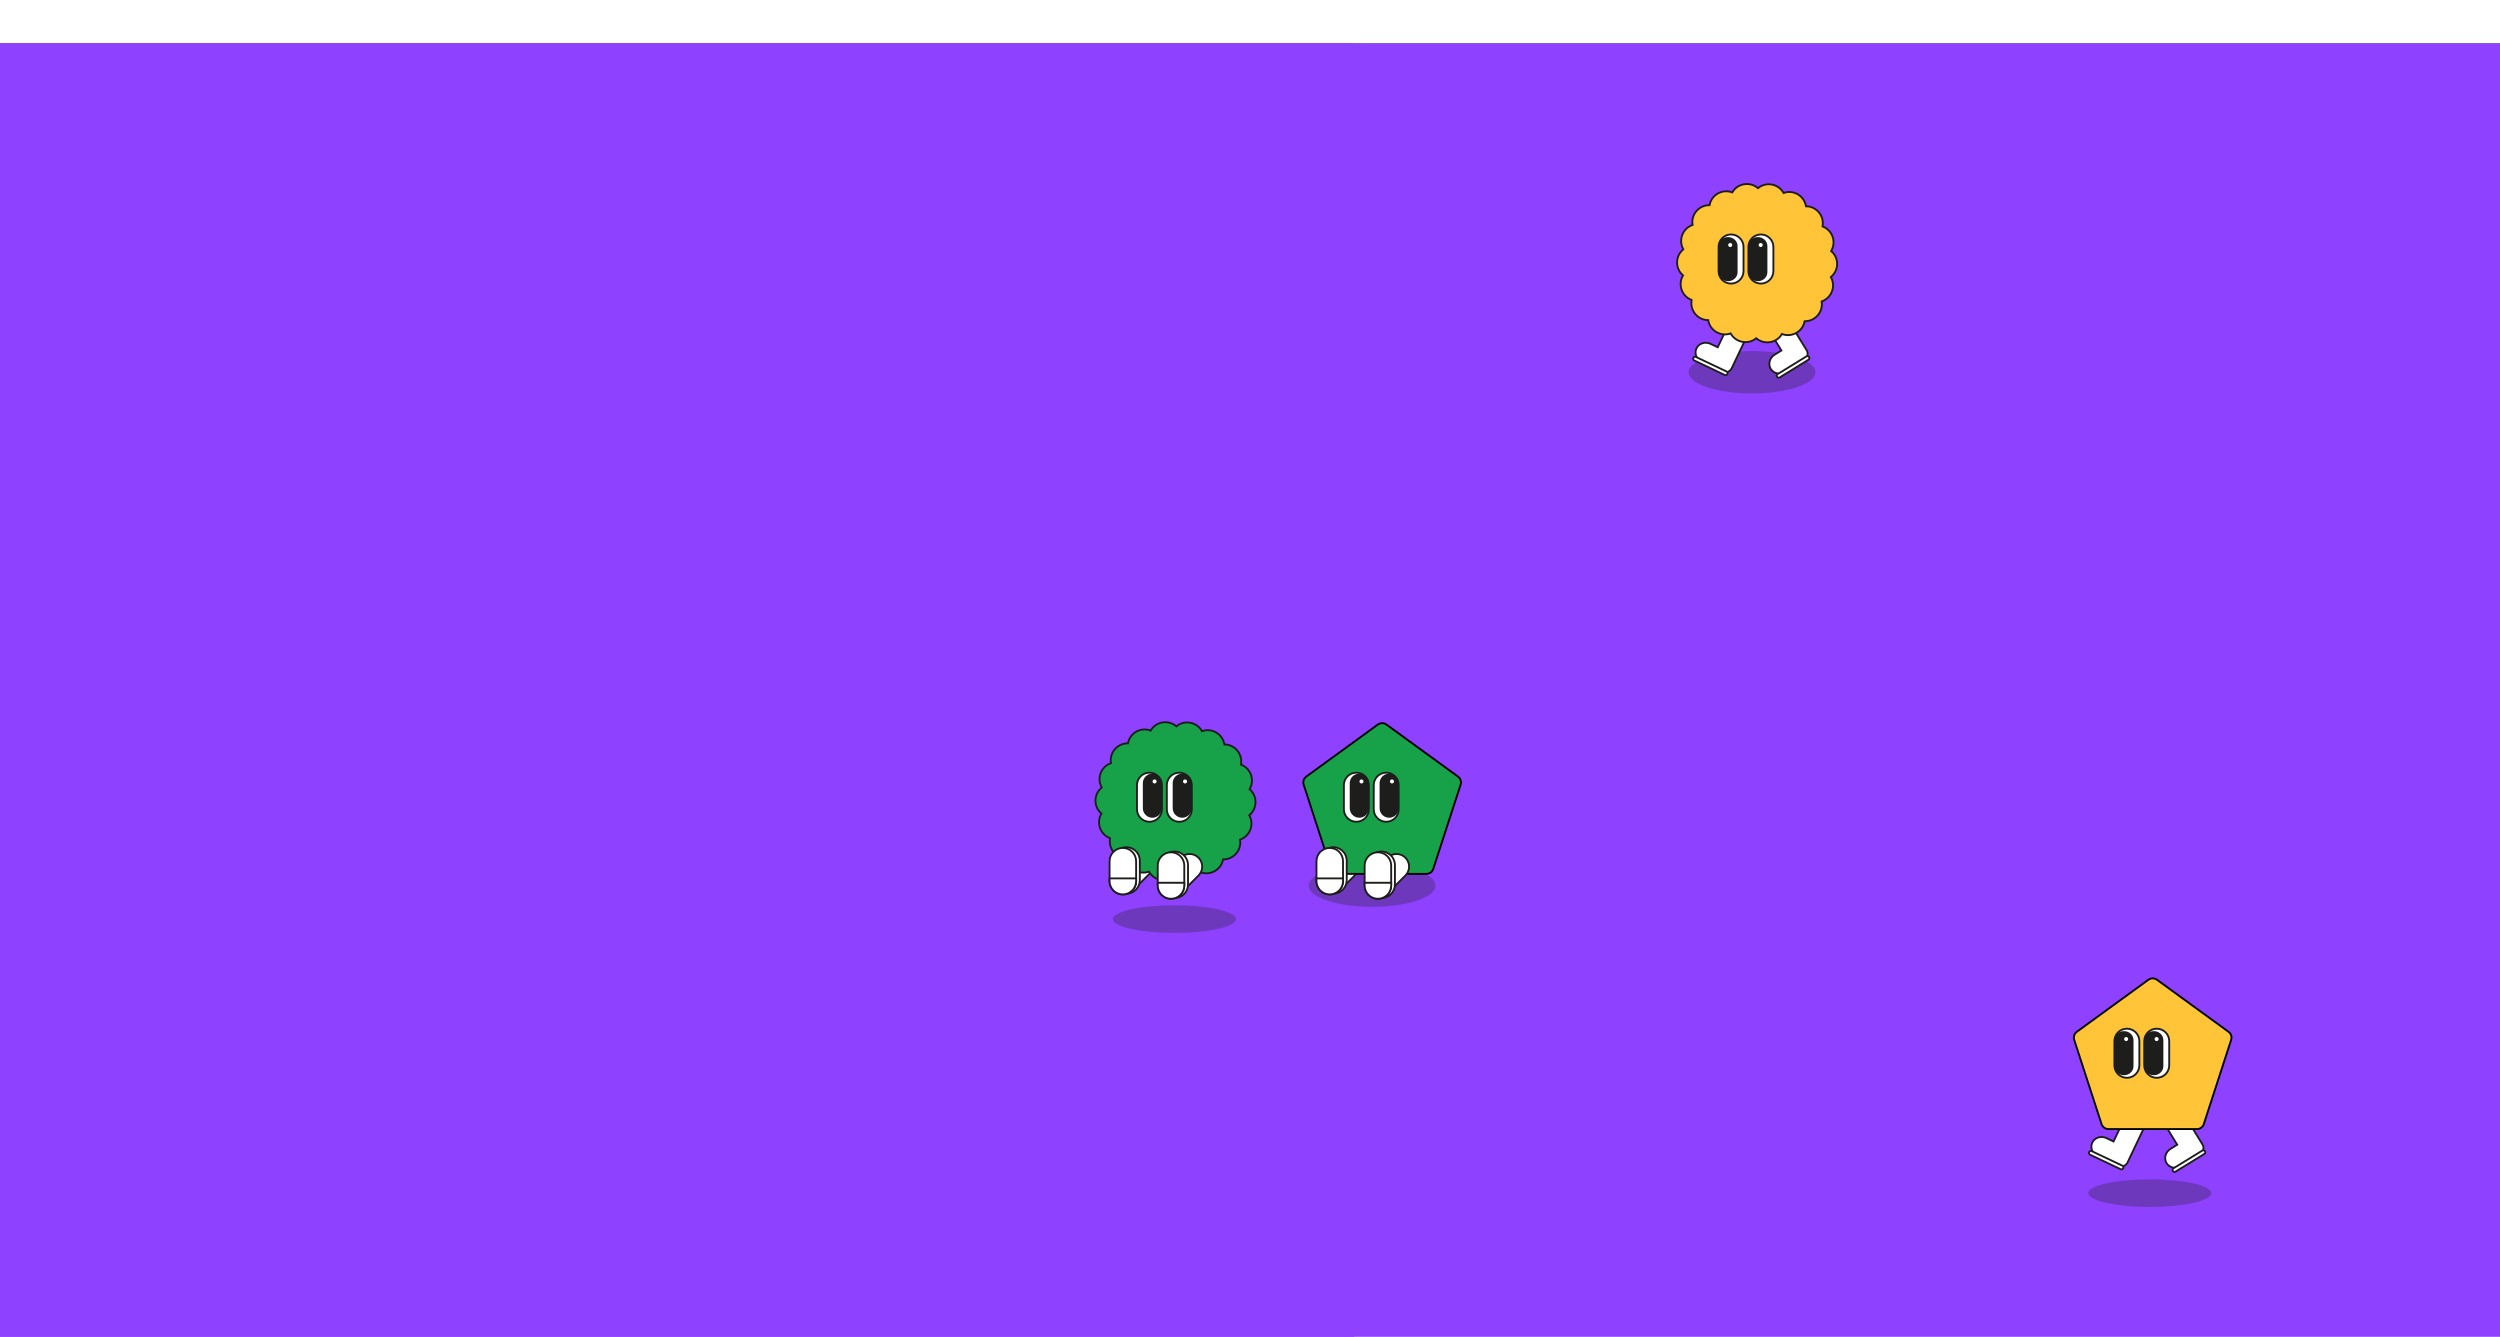 <svg width="100%" height="770" viewBox="0 0 1440 720" fill="none" xmlns="http://www.w3.org/2000/svg">
<rect x="0" y="0" width="1440" height="720" fill="#333333" stroke="none"/>
<rect width="780" height="770" fill="#8E41FF"/>
<rect width="1440" height="770" fill="#8E41FF"/>
<ellipse opacity="0.3" cx="676.483" cy="504.398" rx="35.448" ry="7.958" fill="#222222"/>
<path d="M666.005 474.408C668.843 471.57 668.843 466.968 666.005 464.13C663.167 461.292 658.565 461.292 655.727 464.13L644.582 475.275C641.744 478.113 641.744 482.715 644.582 485.553C647.42 488.391 652.022 488.391 654.861 485.553L666.005 474.408Z" fill="white" stroke="#1D1D1B" stroke-width="1.085" stroke-miterlimit="10"/>
<path d="M719.57 444.58C719.57 444.58 719.634 444.535 719.67 444.507C723.821 441.024 724.36 434.844 720.877 430.703C720.53 430.282 720.146 429.917 719.744 429.569C719.762 429.533 719.789 429.505 719.808 429.469C722.514 424.779 720.905 418.791 716.224 416.085C715.749 415.81 715.264 415.591 714.77 415.408C714.77 415.372 714.789 415.326 714.798 415.289C715.739 409.96 712.174 404.877 706.844 403.935C706.305 403.843 705.775 403.807 705.244 403.798C705.244 403.761 705.244 403.716 705.226 403.679C704.284 398.349 699.201 394.793 693.872 395.725C693.332 395.817 692.82 395.963 692.327 396.146C692.308 396.109 692.29 396.073 692.272 396.036C689.566 391.346 683.569 389.746 678.888 392.453C678.413 392.727 677.983 393.038 677.581 393.376C677.553 393.348 677.526 393.321 677.489 393.294C673.339 389.81 667.159 390.359 663.685 394.5C663.337 394.921 663.036 395.36 662.77 395.817C662.734 395.799 662.697 395.78 662.661 395.771C657.578 393.924 651.946 396.539 650.1 401.631C649.917 402.143 649.789 402.664 649.688 403.176C649.652 403.176 649.606 403.176 649.569 403.176C644.157 403.176 639.769 407.564 639.769 412.976C639.769 413.525 639.824 414.055 639.906 414.576C639.87 414.585 639.833 414.595 639.787 414.613C634.704 416.459 632.081 422.091 633.927 427.174C634.11 427.686 634.348 428.161 634.604 428.628C634.576 428.655 634.54 428.673 634.503 428.701C630.353 432.184 629.813 438.364 633.297 442.505C633.644 442.926 634.028 443.291 634.43 443.639C634.412 443.675 634.384 443.703 634.366 443.739C631.66 448.429 633.269 454.417 637.95 457.123C638.425 457.397 638.91 457.617 639.403 457.8C639.403 457.836 639.385 457.882 639.376 457.919C638.434 463.248 642 468.331 647.33 469.273C647.869 469.364 648.399 469.401 648.929 469.41C648.929 469.447 648.929 469.492 648.948 469.529C649.889 474.859 654.972 478.415 660.302 477.483C660.842 477.391 661.353 477.245 661.847 477.062C661.865 477.099 661.884 477.135 661.902 477.172C664.608 481.862 670.605 483.461 675.286 480.755C675.761 480.481 676.191 480.17 676.593 479.832C676.621 479.859 676.648 479.887 676.685 479.914C680.835 483.397 687.015 482.849 690.489 478.708C690.837 478.287 691.138 477.848 691.403 477.391C691.44 477.409 691.476 477.428 691.513 477.437C696.596 479.284 702.228 476.669 704.074 471.577C704.257 471.065 704.385 470.544 704.486 470.032C704.522 470.032 704.568 470.032 704.604 470.032C710.017 470.032 714.405 465.644 714.405 460.232C714.405 459.683 714.35 459.153 714.268 458.632C714.304 458.623 714.341 458.613 714.386 458.595C719.469 456.748 722.093 451.117 720.246 446.034C720.064 445.522 719.826 445.047 719.57 444.58V444.58Z" fill="#17A249" stroke="#1D1D1B" stroke-width="1.085" stroke-miterlimit="10"/>
<path d="M669.271 427.238C669.271 423.27 666.054 420.053 662.085 420.053C658.117 420.053 654.899 423.27 654.899 427.238V441.162C654.899 445.13 658.117 448.347 662.085 448.347C666.054 448.347 669.271 445.13 669.271 441.162V427.238Z" fill="white" stroke="#1D1D1B" stroke-width="1.085" stroke-miterlimit="10"/>
<path d="M686.467 427.238C686.467 423.27 683.25 420.053 679.281 420.053C675.313 420.053 672.096 423.27 672.096 427.238V441.162C672.096 445.13 675.313 448.347 679.281 448.347C683.25 448.347 686.467 445.13 686.467 441.162V427.238Z" fill="white" stroke="#1D1D1B" stroke-width="1.085" stroke-miterlimit="10"/>
<path d="M669.271 426.114C669.271 423.074 666.809 420.61 663.772 420.61C660.735 420.61 658.273 423.074 658.273 426.114V440.513C658.273 443.552 660.735 446.016 663.772 446.016C666.809 446.016 669.271 443.552 669.271 440.513V426.114Z" fill="#1D1D1B"/>
<path d="M686.467 426.114C686.467 423.074 684.005 420.61 680.968 420.61C677.931 420.61 675.469 423.074 675.469 426.114V440.513C675.469 443.552 677.931 446.016 680.968 446.016C684.005 446.016 686.467 443.552 686.467 440.513V426.114Z" fill="#1D1D1B"/>
<path d="M690.335 479.302C693.174 476.464 693.174 471.862 690.335 469.024C687.497 466.186 682.895 466.186 680.057 469.024L670.432 478.65C667.593 481.488 667.593 486.09 670.432 488.928C673.27 491.766 677.872 491.766 680.71 488.928L690.335 479.302Z" fill="white" stroke="#1D1D1B" stroke-width="1.085" stroke-miterlimit="10"/>
<path d="M676.502 492.266H676.511C680.813 492.266 684.3 488.778 684.3 484.477V473.268C684.3 468.967 680.813 465.479 676.511 465.479H676.502C672.2 465.479 668.713 468.967 668.713 473.268V484.477C668.713 488.778 672.2 492.266 676.502 492.266Z" fill="white" stroke="#1D1D1B" stroke-width="1.085" stroke-miterlimit="10"/>
<path d="M674.499 492.704H674.509C678.73 492.704 682.151 489.283 682.151 485.062V473.561C682.151 469.34 678.73 465.918 674.509 465.918H674.499C670.279 465.918 666.857 469.34 666.857 473.561V485.062C666.857 489.283 670.279 492.704 674.499 492.704Z" fill="white" stroke="#1D1D1B" stroke-width="1.085" stroke-miterlimit="10"/>
<path d="M648.746 489.761H648.755C653.057 489.761 656.544 486.273 656.544 481.972V470.764C656.544 466.462 653.057 462.975 648.755 462.975H648.746C644.444 462.975 640.957 466.462 640.957 470.764V481.972C640.957 486.273 644.444 489.761 648.746 489.761Z" fill="white" stroke="#1D1D1B" stroke-width="1.085" stroke-miterlimit="10"/>
<path d="M646.754 490.2H646.763C650.984 490.2 654.406 486.778 654.406 482.557V471.056C654.406 466.835 650.984 463.414 646.763 463.414H646.754C642.533 463.414 639.111 466.835 639.111 471.056V482.557C639.111 486.778 642.533 490.2 646.754 490.2Z" fill="white" stroke="#1D1D1B" stroke-width="1.085" stroke-miterlimit="10"/>
<path d="M646.754 490.19C642.53 490.19 639.111 486.762 639.111 482.548V480.957H654.406V482.548C654.406 486.771 650.977 490.19 646.763 490.19H646.754Z" fill="white" stroke="#1D1D1B" stroke-width="1.085" stroke-miterlimit="10"/>
<path d="M674.499 492.704C670.276 492.704 666.857 489.276 666.857 485.062V483.471H682.151V485.062C682.151 489.285 678.723 492.704 674.509 492.704H674.499Z" fill="white" stroke="#1D1D1B" stroke-width="1.085" stroke-miterlimit="10"/>
<path d="M682.591 426.827C683.535 426.827 684.3 426.061 684.3 425.117C684.3 424.173 683.535 423.408 682.591 423.408C681.646 423.408 680.881 424.173 680.881 425.117C680.881 426.061 681.646 426.827 682.591 426.827Z" fill="white" stroke="#1D1D1B" stroke-width="1.085" stroke-miterlimit="10"/>
<path d="M665.039 426.827C665.983 426.827 666.748 426.061 666.748 425.117C666.748 424.173 665.983 423.408 665.039 423.408C664.094 423.408 663.329 424.173 663.329 425.117C663.329 426.061 664.094 426.827 665.039 426.827Z" fill="white" stroke="#1D1D1B" stroke-width="1.085" stroke-miterlimit="10"/>
<ellipse opacity="0.3" cx="790.324" cy="485.136" rx="36.533" ry="12.208" fill="#222222"/>
<path d="M785.179 474.408C788.018 471.57 788.018 466.968 785.179 464.13C782.341 461.291 777.739 461.291 774.901 464.13L763.756 475.274C760.918 478.113 760.918 482.714 763.756 485.553C766.595 488.391 771.196 488.391 774.035 485.553L785.179 474.408Z" fill="white" stroke="#1D1D1B" stroke-width="1.085" stroke-miterlimit="10"/>
<path d="M766.663 475.456L766.663 475.456L750.923 426.986C750.923 426.986 750.923 426.985 750.923 426.985C750.361 425.251 750.972 423.369 752.444 422.3L752.444 422.3L793.65 392.343L793.65 392.343C794.371 391.818 795.22 391.543 796.112 391.543C797.005 391.543 797.854 391.818 798.575 392.343L798.575 392.343L839.779 422.3C839.779 422.3 839.779 422.3 839.779 422.3C841.251 423.371 841.862 425.254 841.299 426.985L841.299 426.985L825.562 475.456L825.562 475.456C824.999 477.19 823.398 478.354 821.579 478.354H770.646C768.824 478.354 767.226 477.191 766.663 475.456Z" fill="#17A249" stroke="black" stroke-width="1.085"/>
<path d="M788.444 427.238C788.444 423.27 785.227 420.053 781.258 420.053C777.29 420.053 774.073 423.27 774.073 427.238V441.162C774.073 445.13 777.29 448.347 781.258 448.347C785.227 448.347 788.444 445.13 788.444 441.162V427.238Z" fill="white" stroke="#1D1D1B" stroke-width="1.085" stroke-miterlimit="10"/>
<path d="M805.64 427.238C805.64 423.27 802.423 420.053 798.455 420.053C794.486 420.053 791.269 423.27 791.269 427.238V441.162C791.269 445.13 794.486 448.347 798.455 448.347C802.423 448.347 805.64 445.13 805.64 441.162V427.238Z" fill="white" stroke="#1D1D1B" stroke-width="1.085" stroke-miterlimit="10"/>
<path d="M788.445 426.114C788.445 423.074 785.983 420.61 782.946 420.61C779.909 420.61 777.447 423.074 777.447 426.114V440.513C777.447 443.552 779.909 446.016 782.946 446.016C785.983 446.016 788.445 443.552 788.445 440.513V426.114Z" fill="#1D1D1B"/>
<path d="M805.641 426.114C805.641 423.074 803.179 420.61 800.142 420.61C797.105 420.61 794.643 423.074 794.643 426.114V440.513C794.643 443.552 797.105 446.016 800.142 446.016C803.179 446.016 805.641 443.552 805.641 440.513V426.114Z" fill="#1D1D1B"/>
<path d="M809.509 479.302C812.347 476.464 812.347 471.862 809.509 469.024C806.67 466.186 802.068 466.186 799.23 469.024L789.605 478.65C786.766 481.488 786.766 486.09 789.605 488.928C792.443 491.766 797.045 491.766 799.883 488.928L809.509 479.302Z" fill="white" stroke="#1D1D1B" stroke-width="1.085" stroke-miterlimit="10"/>
<path d="M795.676 492.266H795.685C799.987 492.266 803.474 488.778 803.474 484.477V473.268C803.474 468.967 799.987 465.479 795.685 465.479H795.676C791.374 465.479 787.887 468.967 787.887 473.268V484.477C787.887 488.778 791.374 492.266 795.676 492.266Z" fill="white" stroke="#1D1D1B" stroke-width="1.085" stroke-miterlimit="10"/>
<path d="M793.673 492.704H793.682C797.903 492.704 801.325 489.283 801.325 485.062V473.561C801.325 469.34 797.903 465.918 793.682 465.918H793.673C789.452 465.918 786.03 469.34 786.03 473.561V485.062C786.03 489.283 789.452 492.704 793.673 492.704Z" fill="white" stroke="#1D1D1B" stroke-width="1.085" stroke-miterlimit="10"/>
<path d="M767.92 489.761H767.929C772.231 489.761 775.719 486.273 775.719 481.972V470.764C775.719 466.462 772.231 462.975 767.929 462.975H767.92C763.619 462.975 760.131 466.462 760.131 470.764V481.972C760.131 486.273 763.619 489.761 767.92 489.761Z" fill="white" stroke="#1D1D1B" stroke-width="1.085" stroke-miterlimit="10"/>
<path d="M765.927 490.199H765.937C770.158 490.199 773.579 486.778 773.579 482.557V471.056C773.579 466.835 770.158 463.413 765.937 463.413H765.927C761.707 463.413 758.285 466.835 758.285 471.056V482.557C758.285 486.778 761.707 490.199 765.927 490.199Z" fill="white" stroke="#1D1D1B" stroke-width="1.085" stroke-miterlimit="10"/>
<path d="M765.927 490.19C761.704 490.19 758.285 486.762 758.285 482.548V480.957H773.579V482.548C773.579 486.771 770.151 490.19 765.937 490.19H765.927Z" fill="white" stroke="#1D1D1B" stroke-width="1.085" stroke-miterlimit="10"/>
<path d="M793.673 492.704C789.449 492.704 786.03 489.276 786.03 485.062V483.471H801.325V485.062C801.325 489.285 797.897 492.704 793.682 492.704H793.673Z" fill="white" stroke="#1D1D1B" stroke-width="1.085" stroke-miterlimit="10"/>
<path d="M801.764 426.827C802.708 426.827 803.474 426.061 803.474 425.117C803.474 424.173 802.708 423.408 801.764 423.408C800.82 423.408 800.054 424.173 800.054 425.117C800.054 426.061 800.82 426.827 801.764 426.827Z" fill="white" stroke="#1D1D1B" stroke-width="1.085" stroke-miterlimit="10"/>
<path d="M784.212 426.827C785.156 426.827 785.922 426.061 785.922 425.117C785.922 424.173 785.156 423.408 784.212 423.408C783.268 423.408 782.503 424.173 782.503 425.117C782.503 426.061 783.268 426.827 784.212 426.827Z" fill="white" stroke="#1D1D1B" stroke-width="1.085" stroke-miterlimit="10"/>
<ellipse opacity="0.3" cx="1009.16" cy="189.424" rx="36.533" ry="12.208" fill="#222222"/>
<path d="M1005.54 155.588C1002.43 154.117 998.794 155.278 997.414 158.185L989.414 175.024L985.291 173.068C982.183 171.596 978.544 172.757 977.164 175.664C975.784 178.572 977.182 182.128 980.291 183.6L991.618 188.984C993.848 190.045 996.463 189.213 997.459 187.119L999.818 182.146L1000.66 180.373L1008.66 163.533C1010.04 160.626 1008.64 157.069 1005.53 155.598L1005.54 155.588Z" fill="white" stroke="#1D1D1B" stroke-width="1.085" stroke-miterlimit="10"/>
<path d="M994.456 188.962L976.809 180.579C976.28 180.327 975.648 180.552 975.397 181.081L975.334 181.214C975.082 181.743 975.308 182.375 975.837 182.626L993.483 191.009C994.012 191.261 994.645 191.036 994.896 190.507L994.959 190.374C995.21 189.845 994.985 189.213 994.456 188.962Z" fill="white" stroke="#1D1D1B" stroke-width="1.085" stroke-miterlimit="10"/>
<path d="M1018.58 152.791C1015.65 154.592 1014.64 158.277 1016.33 161.019L1026.09 176.899L1022.21 179.285C1019.28 181.086 1018.27 184.77 1019.96 187.513C1021.64 190.255 1025.39 191.014 1028.31 189.213L1039 182.64C1041.1 181.342 1041.83 178.7 1040.62 176.725L1037.74 172.035L1036.71 170.362L1026.94 154.483C1025.26 151.74 1021.51 150.981 1018.59 152.782L1018.58 152.791Z" fill="white" stroke="#1D1D1B" stroke-width="1.085" stroke-miterlimit="10"/>
<path d="M1040.53 180.259L1023.88 190.493C1023.38 190.799 1023.23 191.453 1023.54 191.952L1023.61 192.076C1023.92 192.575 1024.57 192.731 1025.07 192.424L1041.71 182.19C1042.21 181.883 1042.37 181.23 1042.06 180.731L1041.98 180.607C1041.68 180.108 1041.02 179.952 1040.53 180.259Z" fill="white" stroke="#1D1D1B" stroke-width="1.085" stroke-miterlimit="10"/>
<path d="M1054.57 134.58C1054.57 134.58 1054.63 134.535 1054.67 134.507C1058.82 131.024 1059.36 124.844 1055.88 120.703C1055.53 120.282 1055.15 119.917 1054.74 119.569C1054.76 119.533 1054.79 119.505 1054.81 119.469C1057.51 114.779 1055.9 108.791 1051.22 106.085C1050.75 105.81 1050.26 105.591 1049.77 105.408C1049.77 105.372 1049.79 105.326 1049.8 105.289C1050.74 99.96 1047.17 94.876 1041.84 93.935C1041.3 93.844 1040.77 93.807 1040.24 93.798C1040.24 93.761 1040.24 93.716 1040.23 93.679C1039.28 88.349 1034.2 84.793 1028.87 85.725C1028.33 85.817 1027.82 85.963 1027.33 86.146C1027.31 86.109 1027.29 86.073 1027.27 86.036C1024.57 81.346 1018.57 79.746 1013.89 82.453C1013.41 82.727 1012.98 83.038 1012.58 83.376C1012.55 83.348 1012.53 83.321 1012.49 83.294C1008.34 79.811 1002.16 80.359 998.685 84.5C998.337 84.921 998.036 85.36 997.77 85.817C997.734 85.799 997.697 85.78 997.661 85.771C992.578 83.924 986.946 86.539 985.1 91.631C984.917 92.143 984.789 92.664 984.688 93.176C984.652 93.176 984.606 93.176 984.569 93.176C979.157 93.176 974.769 97.564 974.769 102.976C974.769 103.525 974.824 104.055 974.906 104.576C974.87 104.585 974.833 104.595 974.787 104.613C969.704 106.459 967.081 112.091 968.927 117.174C969.11 117.686 969.348 118.161 969.604 118.628C969.576 118.655 969.54 118.673 969.503 118.701C965.353 122.184 964.813 128.364 968.297 132.505C968.644 132.926 969.028 133.291 969.43 133.639C969.412 133.675 969.384 133.703 969.366 133.739C966.66 138.429 968.269 144.417 972.95 147.123C973.425 147.397 973.91 147.617 974.403 147.8C974.403 147.836 974.385 147.882 974.376 147.919C973.434 153.248 977 158.331 982.33 159.273C982.869 159.364 983.399 159.401 983.929 159.41C983.929 159.447 983.929 159.492 983.948 159.529C984.889 164.859 989.972 168.415 995.302 167.483C995.842 167.391 996.353 167.245 996.847 167.062C996.865 167.099 996.884 167.135 996.902 167.172C999.608 171.862 1005.61 173.461 1010.29 170.755C1010.76 170.481 1011.19 170.17 1011.59 169.832C1011.62 169.859 1011.65 169.887 1011.68 169.914C1015.84 173.397 1022.02 172.849 1025.49 168.708C1025.84 168.287 1026.14 167.848 1026.4 167.391C1026.44 167.409 1026.48 167.428 1026.51 167.437C1031.6 169.284 1037.23 166.669 1039.07 161.577C1039.26 161.065 1039.39 160.544 1039.49 160.032C1039.52 160.032 1039.57 160.032 1039.6 160.032C1045.02 160.032 1049.4 155.644 1049.4 150.232C1049.4 149.683 1049.35 149.153 1049.27 148.632C1049.3 148.623 1049.34 148.613 1049.39 148.595C1054.47 146.748 1057.09 141.117 1055.25 136.034C1055.06 135.522 1054.83 135.047 1054.57 134.58V134.58Z" fill="#FFC438" stroke="#1D1D1B" stroke-width="1.085" stroke-miterlimit="10"/>
<path d="M1004.27 117.238C1004.27 113.27 1001.05 110.053 997.084 110.053C993.116 110.053 989.899 113.27 989.899 117.238V131.161C989.899 135.13 993.116 138.347 997.084 138.347C1001.05 138.347 1004.27 135.13 1004.27 131.161V117.238Z" fill="white" stroke="#1D1D1B" stroke-width="1.085" stroke-miterlimit="10"/>
<path d="M1021.47 117.238C1021.47 113.27 1018.25 110.053 1014.28 110.053C1010.31 110.053 1007.09 113.27 1007.09 117.238V131.161C1007.09 135.13 1010.31 138.347 1014.28 138.347C1018.25 138.347 1021.47 135.13 1021.47 131.161V117.238Z" fill="white" stroke="#1D1D1B" stroke-width="1.085" stroke-miterlimit="10"/>
<path d="M1000.84 116.709C1000.84 113.868 998.371 111.565 995.325 111.565C992.278 111.565 989.809 113.868 989.809 116.709V131.825C989.809 134.667 992.278 136.97 995.325 136.97C998.371 136.97 1000.84 134.667 1000.84 131.825V116.709Z" fill="#1D1D1B"/>
<path d="M1018.02 116.709C1018.02 113.868 1015.55 111.565 1012.51 111.565C1009.46 111.565 1006.99 113.868 1006.99 116.709V131.825C1006.99 134.667 1009.46 136.97 1012.51 136.97C1015.55 136.97 1018.02 134.667 1018.02 131.825V116.709Z" fill="#1D1D1B"/>
<path d="M1014.15 117.836C1015.1 117.836 1015.86 117.071 1015.86 116.127C1015.86 115.183 1015.1 114.417 1014.15 114.417C1013.21 114.417 1012.44 115.183 1012.44 116.127C1012.44 117.071 1013.21 117.836 1014.15 117.836Z" fill="white" stroke="#1D1D1B" stroke-width="1.085" stroke-miterlimit="10"/>
<path d="M996.6 117.836C997.544 117.836 998.31 117.071 998.31 116.127C998.31 115.183 997.544 114.417 996.6 114.417C995.656 114.417 994.89 115.183 994.89 116.127C994.89 117.071 995.656 117.836 996.6 117.836Z" fill="white" stroke="#1D1D1B" stroke-width="1.085" stroke-miterlimit="10"/>
<ellipse opacity="0.3" cx="1238.31" cy="662.248" rx="35.448" ry="7.958" fill="#222222"/>
<path d="M1233.54 613.056C1230.43 611.584 1226.79 612.745 1225.41 615.652L1217.41 632.492L1213.29 630.535C1210.18 629.063 1206.54 630.224 1205.16 633.132C1203.78 636.039 1205.18 639.595 1208.29 641.067L1219.62 646.452C1221.85 647.512 1224.46 646.68 1225.46 644.587L1227.82 639.613L1228.66 637.84L1236.66 621C1238.04 618.093 1236.64 614.537 1233.53 613.065L1233.54 613.056Z" fill="white" stroke="#1D1D1B" stroke-width="1.085" stroke-miterlimit="10"/>
<path d="M1222.46 646.428L1204.81 638.045C1204.28 637.794 1203.65 638.019 1203.4 638.548L1203.33 638.68C1203.08 639.209 1203.31 639.842 1203.84 640.093L1221.48 648.476C1222.01 648.727 1222.65 648.502 1222.9 647.973L1222.96 647.841C1223.21 647.312 1222.99 646.679 1222.46 646.428Z" fill="white" stroke="#1D1D1B" stroke-width="1.085" stroke-miterlimit="10"/>
<path d="M1246.58 610.258C1243.65 612.059 1242.64 615.743 1244.33 618.486L1254.09 634.366L1250.21 636.752C1247.28 638.553 1246.27 642.237 1247.96 644.98C1249.64 647.722 1253.39 648.481 1256.31 646.68L1267 640.107C1269.1 638.809 1269.83 636.167 1268.62 634.192L1265.74 629.502L1264.71 627.829L1254.94 611.95C1253.26 609.207 1249.51 608.448 1246.59 610.249L1246.58 610.258Z" fill="white" stroke="#1D1D1B" stroke-width="1.085" stroke-miterlimit="10"/>
<path d="M1268.53 637.726L1251.88 647.96C1251.38 648.266 1251.23 648.92 1251.54 649.418L1251.61 649.543C1251.92 650.042 1252.57 650.198 1253.07 649.891L1269.71 639.657C1270.21 639.35 1270.37 638.697 1270.06 638.198L1269.98 638.073C1269.68 637.575 1269.02 637.419 1268.53 637.726Z" fill="white" stroke="#1D1D1B" stroke-width="1.085" stroke-miterlimit="10"/>
<path d="M1210.49 622.456L1210.49 622.456L1194.75 573.986C1194.75 573.986 1194.75 573.985 1194.75 573.985C1194.19 572.251 1194.8 570.369 1196.27 569.3L1196.27 569.3L1237.48 539.343L1237.48 539.343C1238.2 538.818 1239.05 538.543 1239.94 538.543C1240.83 538.543 1241.68 538.818 1242.4 539.343L1242.4 539.343L1283.6 569.3C1283.6 569.3 1283.61 569.3 1283.61 569.3C1285.08 570.371 1285.69 572.254 1285.13 573.985L1285.13 573.985L1269.39 622.456L1269.39 622.456C1268.83 624.19 1267.22 625.354 1265.41 625.354H1214.47C1212.65 625.354 1211.05 624.191 1210.49 622.456Z" fill="#FFC438" stroke="black" stroke-width="1.085"/>
<path d="M1232.27 574.705C1232.27 570.736 1229.05 567.519 1225.08 567.519C1221.12 567.519 1217.9 570.736 1217.9 574.705V588.628C1217.9 592.597 1221.12 595.814 1225.08 595.814C1229.05 595.814 1232.27 592.597 1232.27 588.628V574.705Z" fill="white" stroke="#1D1D1B" stroke-width="1.085" stroke-miterlimit="10"/>
<path d="M1249.47 574.705C1249.47 570.736 1246.25 567.519 1242.28 567.519C1238.31 567.519 1235.09 570.736 1235.09 574.705V588.628C1235.09 592.597 1238.31 595.814 1242.28 595.814C1246.25 595.814 1249.47 592.597 1249.47 588.628V574.705Z" fill="white" stroke="#1D1D1B" stroke-width="1.085" stroke-miterlimit="10"/>
<path d="M1228.9 574.07C1228.9 571.229 1226.44 568.926 1223.39 568.926C1220.34 568.926 1217.87 571.229 1217.87 574.07V589.187C1217.87 592.028 1220.34 594.331 1223.39 594.331C1226.44 594.331 1228.9 592.028 1228.9 589.187V574.07Z" fill="#1D1D1B"/>
<path d="M1246.09 574.07C1246.09 571.229 1243.62 568.926 1240.57 568.926C1237.52 568.926 1235.05 571.229 1235.05 574.07V589.187C1235.05 592.028 1237.52 594.331 1240.57 594.331C1243.62 594.331 1246.09 592.028 1246.09 589.187V574.07Z" fill="#1D1D1B"/>
<path d="M1242.22 575.198C1243.16 575.198 1243.93 574.432 1243.93 573.488C1243.93 572.544 1243.16 571.778 1242.22 571.778C1241.27 571.778 1240.51 572.544 1240.51 573.488C1240.51 574.432 1241.27 575.198 1242.22 575.198Z" fill="white" stroke="#1D1D1B" stroke-width="1.085" stroke-miterlimit="10"/>
<path d="M1224.66 575.198C1225.61 575.198 1226.37 574.432 1226.37 573.488C1226.37 572.544 1225.61 571.778 1224.66 571.778C1223.72 571.778 1222.95 572.544 1222.95 573.488C1222.95 574.432 1223.72 575.198 1224.66 575.198Z" fill="white" stroke="#1D1D1B" stroke-width="1.085" stroke-miterlimit="10"/>
</svg>
